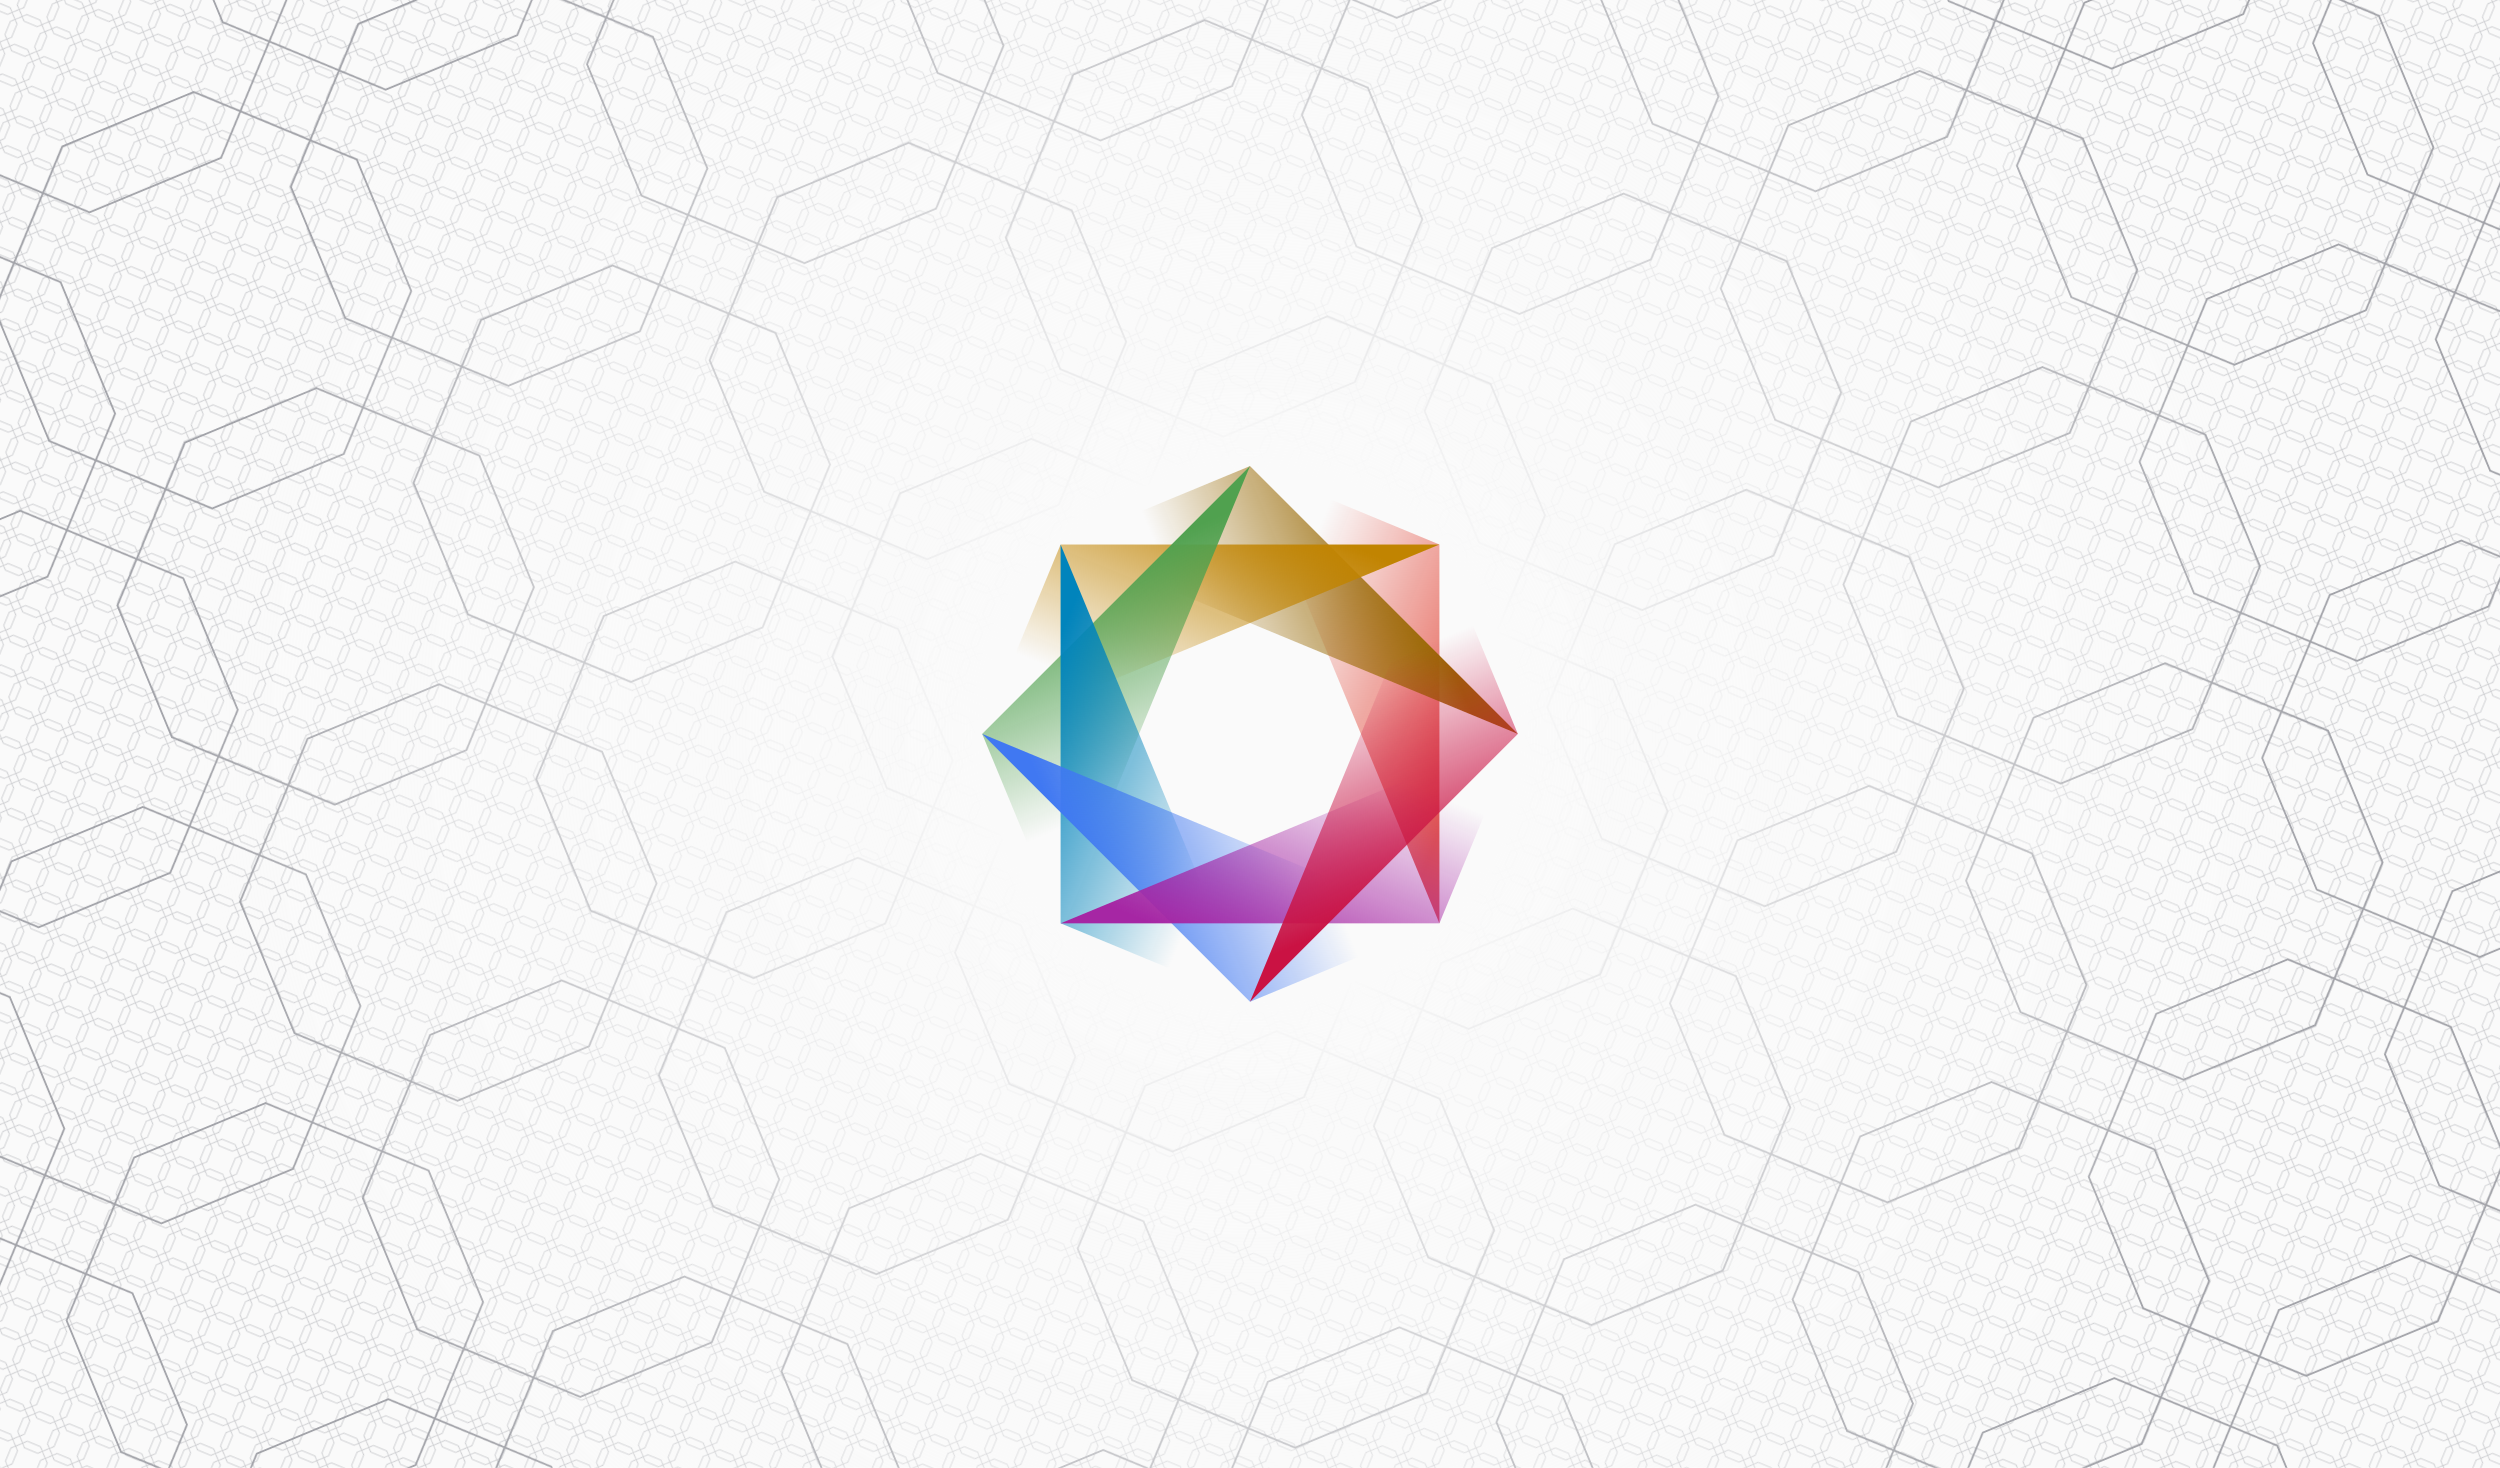 <svg xmlns="http://www.w3.org/2000/svg" width="2800" height="1644" viewBox="-1400 -822 2800 1644">
          <defs>
            <pattern id="bg" width="35.897" height="35.897" patternUnits="userSpaceOnUse" patternTransform="rotate(22.5)">
              <path d="
  M 5.983 0
  l 3.989 3.989
  l 15.954 0
  l 3.989 -3.989
  l 5.983 5.983
  l -3.989 3.989
  l 0 15.954
  l 3.989 3.989
  l -5.983 5.983
  l -3.989 -3.989
  l -15.954 0
  l -3.989 3.989
  l -5.983 -5.983
  l 3.989 -3.989
  l 0 -15.954
  l -3.989 -3.989
  z
  " stroke="#cdced1" stroke-width="1" fill="none"/>
            </pattern>
            <pattern id="bg-large" width="358.974" height="358.974" patternUnits="userSpaceOnUse" patternTransform="rotate(-22.5)">
              <path d="
  M 59.829 0
  l 39.886 39.886
  l 159.544 0
  l 39.886 -39.886
  l 59.829 59.829
  l -39.886 39.886
  l 0 159.544
  l 39.886 39.886
  l -59.829 59.829
  l -39.886 -39.886
  l -159.544 0
  l -39.886 39.886
  l -59.829 -59.829
  l 39.886 -39.886
  l 0 -159.544
  l -39.886 -39.886
  z
  " stroke="#a0a1a7" stroke-width="2" fill="none"/>
            </pattern>
            <radialGradient id="accent-bg">
              <stop offset="25%" stop-color="#fafafa"/>
              <stop offset="100%" stop-color="#fafafa" stop-opacity="0"/>
            </radialGradient>
            <linearGradient id="fill-0" x1="0" y1="0" x2="1" y2="1"><stop offset="25%" stop-color="#e45649" stop-opacity="0"/><stop offset="90%" stop-color="#e45649"/></linearGradient>
<linearGradient id="fill-1" x1="0" y1="0" x2="1" y2="1"><stop offset="25%" stop-color="#986801" stop-opacity="0"/><stop offset="90%" stop-color="#986801"/></linearGradient>
<linearGradient id="fill-2" x1="0" y1="0" x2="1" y2="1"><stop offset="25%" stop-color="#c18401" stop-opacity="0"/><stop offset="90%" stop-color="#c18401"/></linearGradient>
<linearGradient id="fill-3" x1="0" y1="0" x2="1" y2="1"><stop offset="25%" stop-color="#50a14f" stop-opacity="0"/><stop offset="90%" stop-color="#50a14f"/></linearGradient>
<linearGradient id="fill-4" x1="0" y1="0" x2="1" y2="1"><stop offset="25%" stop-color="#0184bc" stop-opacity="0"/><stop offset="90%" stop-color="#0184bc"/></linearGradient>
<linearGradient id="fill-5" x1="0" y1="0" x2="1" y2="1"><stop offset="25%" stop-color="#4078f2" stop-opacity="0"/><stop offset="90%" stop-color="#4078f2"/></linearGradient>
<linearGradient id="fill-6" x1="0" y1="0" x2="1" y2="1"><stop offset="25%" stop-color="#a626a4" stop-opacity="0"/><stop offset="90%" stop-color="#a626a4"/></linearGradient>
<linearGradient id="fill-7" x1="0" y1="0" x2="1" y2="1"><stop offset="25%" stop-color="#ca1243" stop-opacity="0"/><stop offset="90%" stop-color="#ca1243"/></linearGradient>
          </defs>
          <rect x="-1400" y="-822" width="2800" height="1644" fill="#fafafa" />
          <rect x="-1400" y="-822" width="2800" height="1644" fill="url(#bg)"/>
          <rect x="-1400" y="-822" width="2800" height="1644" fill="url(#bg-large)"/>
          <circle r="1200" fill="url(#accent-bg)"/>
          <path d="M 0 -300 L 212.13 -212.13 L 212.13 212.13 Z" stroke="#e45649" stroke-width="0" fill="url(#fill-0)" transform="rotate(0)"/>
<path d="M 0 -300 L 212.13 -212.13 L 212.13 212.13 Z" stroke="#986801" stroke-width="0" fill="url(#fill-1)" transform="rotate(-45)"/>
<path d="M 0 -300 L 212.13 -212.13 L 212.13 212.13 Z" stroke="#c18401" stroke-width="0" fill="url(#fill-2)" transform="rotate(-90)"/>
<path d="M 0 -300 L 212.13 -212.13 L 212.13 212.13 Z" stroke="#50a14f" stroke-width="0" fill="url(#fill-3)" transform="rotate(-135)"/>
<path d="M 0 -300 L 212.13 -212.13 L 212.13 212.13 Z" stroke="#0184bc" stroke-width="0" fill="url(#fill-4)" transform="rotate(-180)"/>
<path d="M 0 -300 L 212.13 -212.13 L 212.13 212.13 Z" stroke="#4078f2" stroke-width="0" fill="url(#fill-5)" transform="rotate(-225)"/>
<path d="M 0 -300 L 212.13 -212.13 L 212.13 212.13 Z" stroke="#a626a4" stroke-width="0" fill="url(#fill-6)" transform="rotate(-270)"/>
<path d="M 0 -300 L 212.13 -212.13 L 212.13 212.13 Z" stroke="#ca1243" stroke-width="0" fill="url(#fill-7)" transform="rotate(-315)"/>
        </svg>